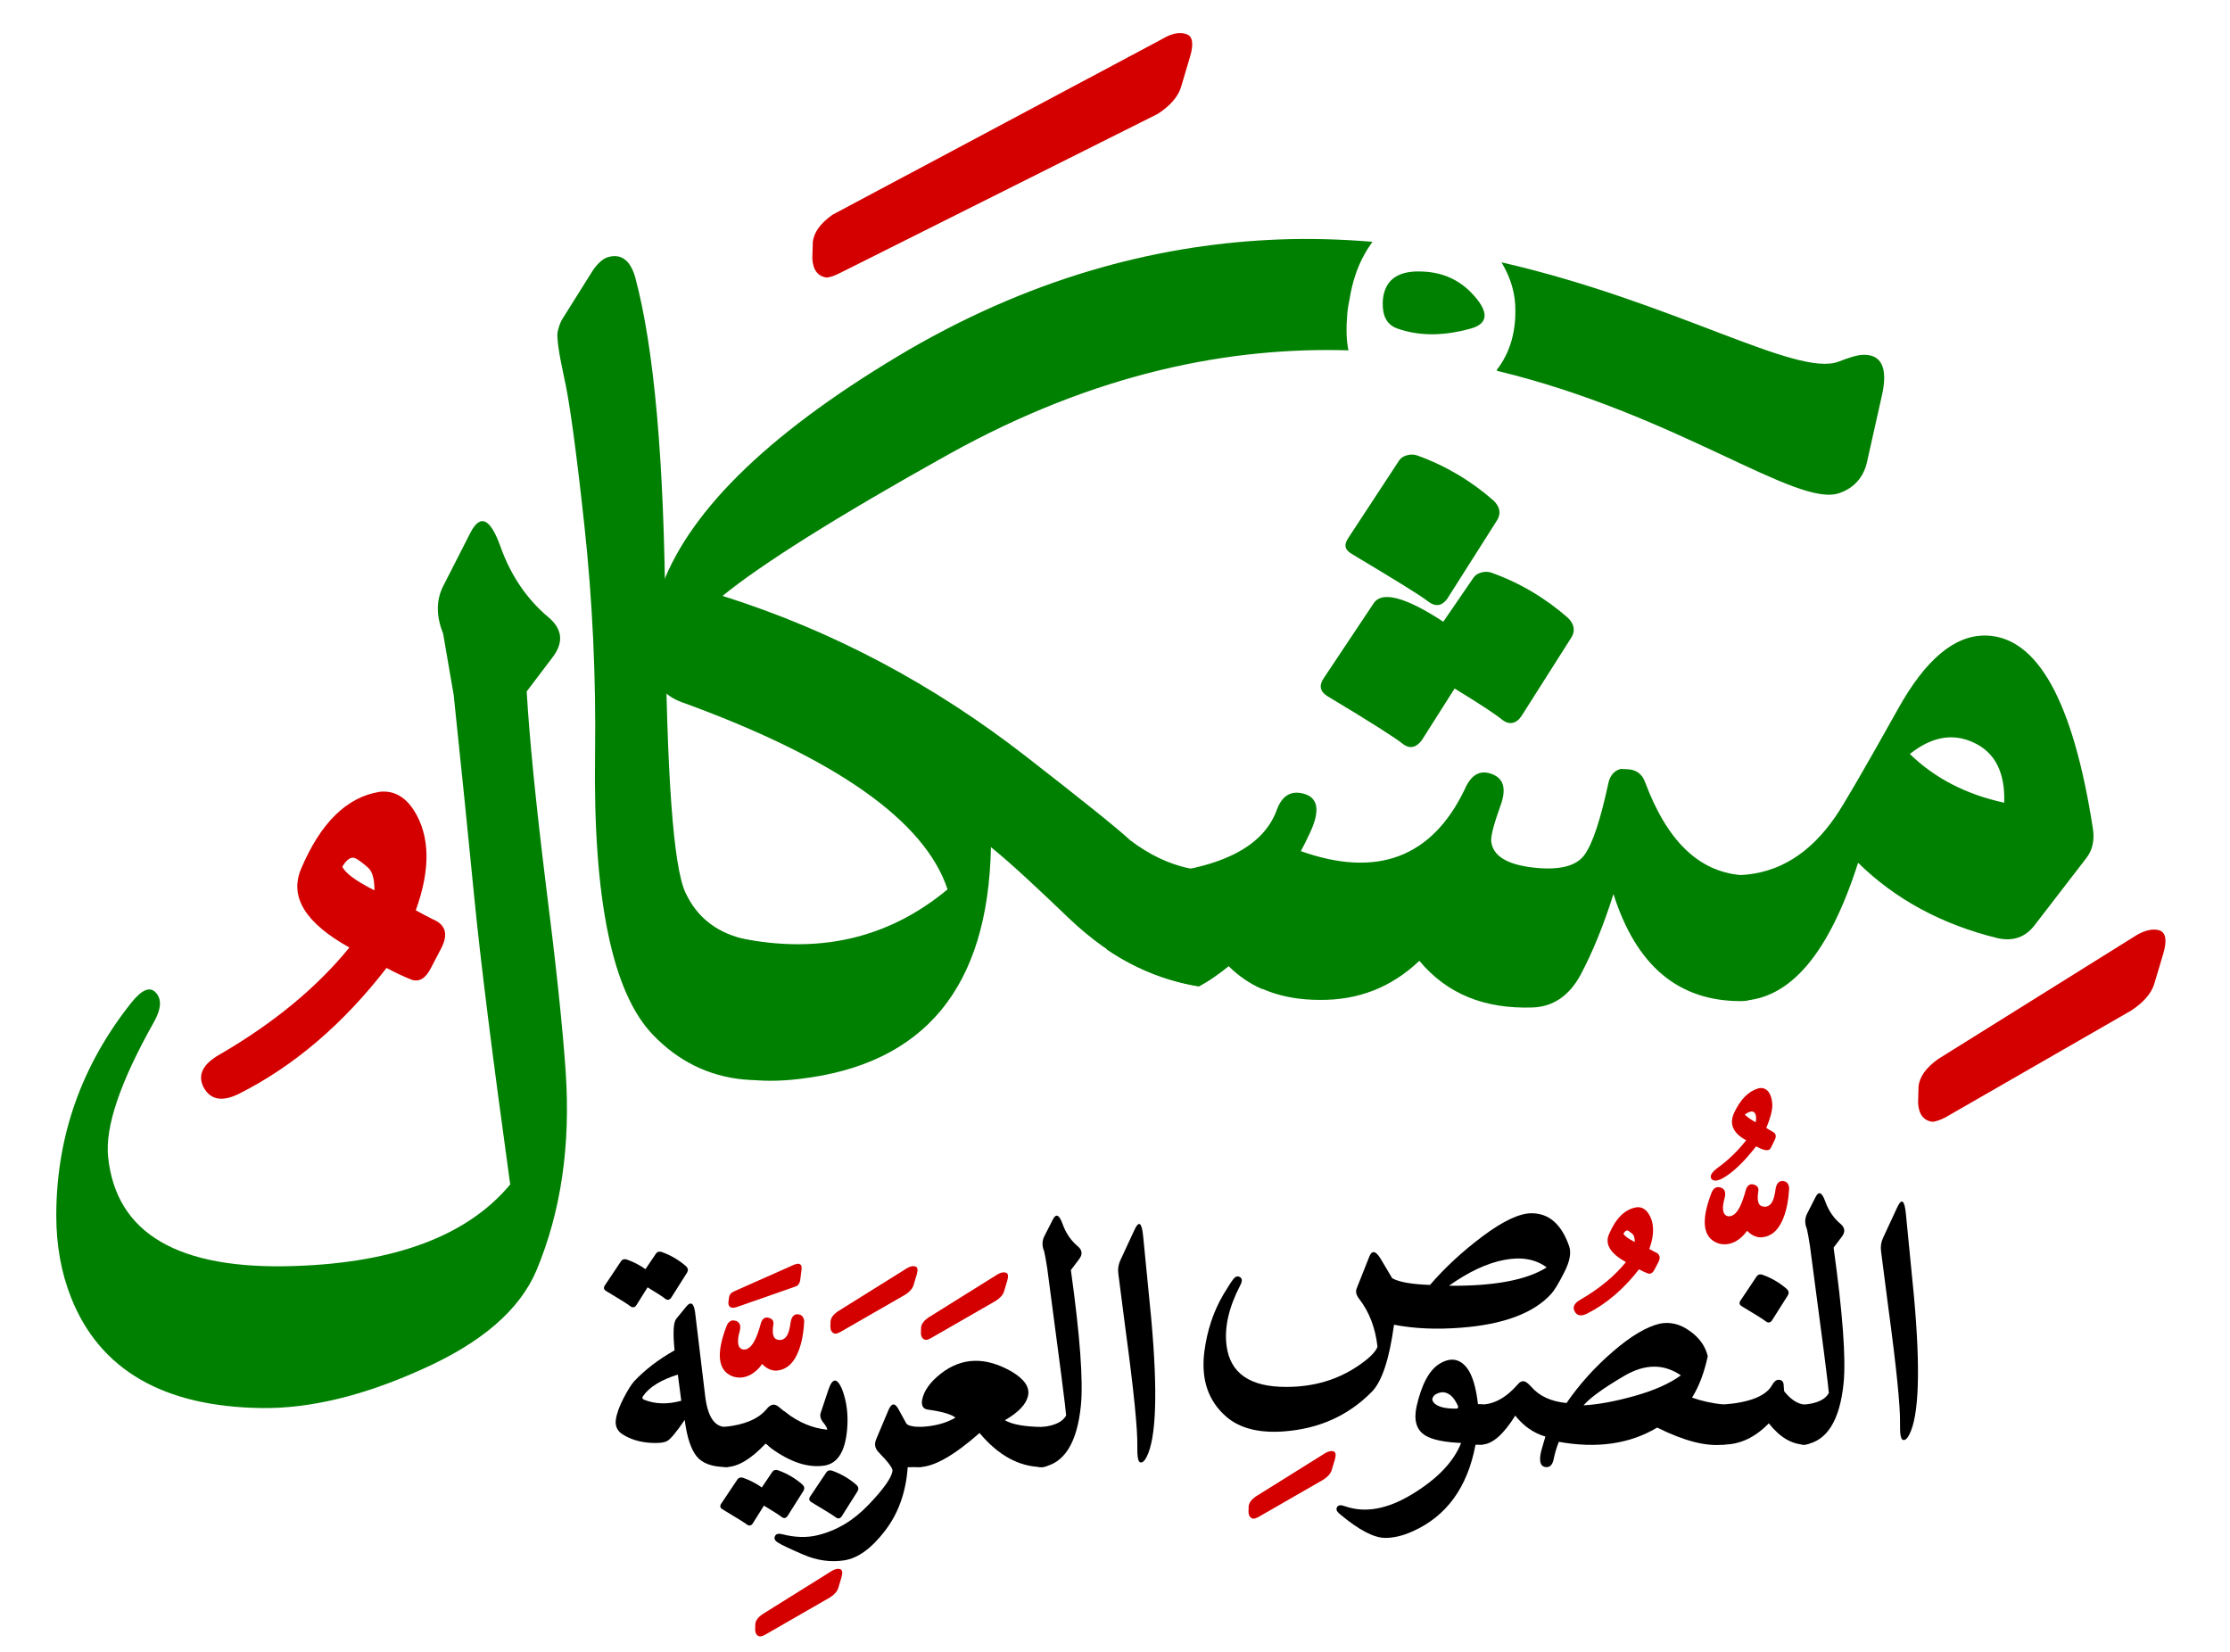 <svg xmlns="http://www.w3.org/2000/svg" xmlns:svg="http://www.w3.org/2000/svg" id="svg2" width="270" height="200" version="1.1"><g id="layer1" transform="translate(0,-852.362)"><flowRoot id="flowRoot2985" xml:space="preserve" style="font-size:40px;font-style:normal;font-weight:400;line-height:125%;letter-spacing:0;word-spacing:0;fill:#000;fill-opacity:1;stroke:none;font-family:Sans"><flowRegion id="flowRegion2987"><rect id="rect2989" width="157.584" height="115.157" x="157.584" y="264.443"/></flowRegion><flowPara id="flowPara2991"/></flowRoot><flowRoot id="flowRoot2985-5" transform="translate(-57.77,28.157)" xml:space="preserve" style="font-size:40px;font-style:normal;font-weight:400;line-height:125%;letter-spacing:0;word-spacing:0;fill:#000;fill-opacity:1;stroke:none;font-family:Sans"><flowRegion id="flowRegion2987-1"><rect id="rect2989-7" width="157.584" height="115.157" x="157.584" y="264.443"/></flowRegion><flowPara id="flowPara2991-0"/></flowRoot><g id="g3430" transform="matrix(4.425,0,0,4.425,-369.754,-3682.694)"><g id="g3263" transform="matrix(0.307,0,0,0.307,4.506,679.7)"><path id="path3201" d="m 414.213,1221.34 c 0.379,-0.097 0.69,0.015 0.934,0.336 0.194,0.282 0.301,0.661 0.321,1.138 0.01,0.467 -0.17,1.152 -0.54,2.057 0.292,0.175 0.506,0.301 0.642,0.379 0.224,0.136 0.263,0.36 0.117,0.671 l -0.365,0.744 c -0.156,0.292 -0.588,0.238 -1.298,-0.161 -1.099,1.41 -2.1,2.363 -3.005,2.859 -0.486,0.253 -0.817,0.263 -0.992,0.029 -0.156,-0.263 0.049,-0.598 0.613,-1.006 0.914,-0.661 1.746,-1.468 2.494,-2.421 -1.167,-0.632 -1.527,-1.444 -1.079,-2.436 0.564,-1.206 1.284,-1.935 2.159,-2.188 m -0.292,2.217 c -0.117,-0.175 -0.306,-0.204 -0.569,-0.087 -0.165,0.078 -0.277,0.146 -0.335,0.204 0.175,0.195 0.496,0.423 0.963,0.685 0.068,-0.34 0.049,-0.608 -0.058,-0.802" style="font-size:40px;font-style:normal;font-variant:normal;font-weight:700;font-stretch:normal;line-height:125%;letter-spacing:0;word-spacing:0;fill:#d40000;fill-opacity:1;stroke:none;font-family:Amiri;-inkscape-font-specification:Amiri Bold"/><path id="path3203" d="m 415.744,1230.384 c 0.078,-0.544 0.292,-0.807 0.642,-0.788 0.36,0.02 0.554,0.238 0.583,0.656 0,0.058 -0.005,0.112 -0.015,0.161 -0.068,1.089 -0.272,2.003 -0.613,2.742 -0.418,0.904 -1.021,1.391 -1.809,1.459 -0.467,0.029 -0.904,-0.165 -1.313,-0.584 -0.292,0.418 -0.642,0.739 -1.05,0.963 -0.554,0.282 -1.099,0.321 -1.634,0.117 -1.264,-0.525 -1.429,-2.008 -0.496,-4.449 0.175,-0.438 0.447,-0.598 0.817,-0.481 0.029,0.01 0.053,0.015 0.073,0.015 0.311,0.146 0.408,0.443 0.292,0.89 -0.058,0.224 -0.102,0.423 -0.131,0.598 -0.078,0.632 0.063,0.982 0.423,1.05 0.506,0.068 0.938,-0.399 1.298,-1.4 0.097,-0.263 0.19,-0.554 0.277,-0.875 0.107,-0.418 0.321,-0.608 0.642,-0.569 0.019,0 0.034,0 0.044,0.015 0.321,0.078 0.472,0.258 0.452,0.54 -1e-5,0.039 -0.005,0.078 -0.015,0.117 l 0,-0.014 c -0.029,0.185 -0.044,0.35 -0.044,0.496 -0.01,0.506 0.151,0.783 0.481,0.831 0.039,10e-5 0.078,0 0.117,0.015 0.476,0.01 0.783,-0.374 0.919,-1.152 0.029,-0.107 0.049,-0.224 0.058,-0.35" style="font-size:40px;font-style:normal;font-variant:normal;font-weight:700;font-stretch:normal;line-height:125%;letter-spacing:0;word-spacing:0;fill:#d40000;fill-opacity:1;stroke:none;font-family:Amiri;-inkscape-font-specification:Amiri Bold"/><path id="path3207" d="m 403.367,1231.937 c 0.438,-0.049 0.797,0.146 1.079,0.584 0.506,0.797 0.525,1.843 0.058,3.136 0.233,0.126 0.408,0.219 0.525,0.277 0.408,0.165 0.501,0.467 0.277,0.904 l -0.335,0.642 c -0.165,0.321 -0.37,0.438 -0.613,0.35 -0.243,-0.097 -0.501,-0.219 -0.773,-0.365 -1.371,1.77 -2.917,3.087 -4.638,3.953 -0.515,0.253 -0.88,0.19 -1.094,-0.19 -0.214,-0.399 -0.039,-0.754 0.525,-1.065 1.682,-0.982 3.029,-2.096 4.04,-3.34 -1.381,-0.768 -1.887,-1.59 -1.517,-2.465 0.613,-1.449 1.434,-2.256 2.465,-2.421 m -0.16,3.092 c -2e-5,-0.35 -0.063,-0.584 -0.19,-0.7 -0.126,-0.117 -0.253,-0.214 -0.379,-0.292 -0.146,-0.088 -0.292,0 -0.438,0.248 0.078,0.195 0.413,0.442 1.006,0.744" style="font-size:40px;font-style:normal;font-variant:normal;font-weight:700;font-stretch:normal;line-height:125%;letter-spacing:0;word-spacing:0;fill:#d40000;fill-opacity:1;stroke:none;font-family:Amiri;-inkscape-font-specification:Amiri Bold"/><path id="path3213" d="m 375.622,1253.846 c 0.282,-0.165 0.525,-0.219 0.729,-0.161 0.204,0.068 0.248,0.306 0.131,0.715 l -0.292,0.977 c -0.097,0.301 -0.34,0.579 -0.729,0.831 l -5.835,3.355 c -0.156,0.078 -0.287,0.121 -0.394,0.131 -0.282,-0.039 -0.433,-0.238 -0.452,-0.598 l 0.015,-0.51 c 0.029,-0.301 0.233,-0.588 0.613,-0.861 l 6.214,-3.88" style="font-size:40px;font-style:normal;font-variant:normal;font-weight:700;font-stretch:normal;line-height:125%;letter-spacing:0;word-spacing:0;fill:#d40000;fill-opacity:1;stroke:none;font-family:Amiri;-inkscape-font-specification:Amiri Bold"/><path id="path3221" d="m 346.424,1237.91 c 0.282,-0.165 0.525,-0.214 0.729,-0.146 0.204,0.058 0.248,0.292 0.131,0.7 l -0.292,0.977 c -0.097,0.301 -0.34,0.579 -0.729,0.831 l -5.835,3.355 c -0.156,0.078 -0.287,0.122 -0.394,0.131 -0.282,-0.039 -0.433,-0.238 -0.452,-0.598 l 0.015,-0.51 c 0.029,-0.301 0.233,-0.588 0.613,-0.861 l 6.214,-3.88" style="font-size:40px;font-style:normal;font-variant:normal;font-weight:700;font-stretch:normal;line-height:125%;letter-spacing:0;word-spacing:0;fill:#d40000;fill-opacity:1;stroke:none;font-family:Amiri;-inkscape-font-specification:Amiri Bold"/><path id="path3225" d="m 338.357,1237.358 c 0.282,-0.165 0.525,-0.214 0.729,-0.146 0.204,0.058 0.248,0.292 0.131,0.7 l -0.292,0.977 c -0.097,0.301 -0.34,0.579 -0.729,0.831 l -5.835,3.355 c -0.156,0.078 -0.287,0.122 -0.394,0.131 -0.282,-0.039 -0.433,-0.238 -0.452,-0.598 l 0.015,-0.51 c 0.029,-0.301 0.233,-0.588 0.613,-0.861 l 6.214,-3.88" style="font-size:40px;font-style:normal;font-variant:normal;font-weight:700;font-stretch:normal;line-height:125%;letter-spacing:0;word-spacing:0;fill:#d40000;fill-opacity:1;stroke:none;font-family:Amiri;-inkscape-font-specification:Amiri Bold"/><path id="path3229" d="m 331.65,1264.342 c 0.282,-0.165 0.525,-0.219 0.729,-0.161 0.204,0.068 0.248,0.306 0.131,0.715 l -0.292,0.977 c -0.097,0.301 -0.34,0.579 -0.729,0.831 l -5.835,3.355 c -0.156,0.078 -0.287,0.121 -0.394,0.131 -0.282,-0.039 -0.433,-0.238 -0.452,-0.598 l 0.015,-0.51 c 0.029,-0.301 0.233,-0.588 0.613,-0.861 l 6.214,-3.88" style="font-size:40px;font-style:normal;font-variant:normal;font-weight:700;font-stretch:normal;line-height:125%;letter-spacing:0;word-spacing:0;fill:#d40000;fill-opacity:1;stroke:none;font-family:Amiri;-inkscape-font-specification:Amiri Bold"/><path id="path3233" d="m 322.898,1239.446 5.382,-2.392 c 0.165,-0.058 0.297,-0.088 0.394,-0.088 0.214,0.039 0.306,0.195 0.277,0.467 l -0.131,1.036 c -0.049,0.243 -0.165,0.413 -0.35,0.511 l -0.015,0 -5.251,1.838 c -0.175,0.058 -0.321,0.083 -0.438,0.073 -0.263,-0.049 -0.374,-0.233 -0.335,-0.554 l 0.058,-0.408 c 0.039,-0.224 0.175,-0.384 0.408,-0.481" style="font-size:40px;font-style:normal;font-variant:normal;font-weight:700;font-stretch:normal;line-height:125%;letter-spacing:0;word-spacing:0;fill:#d40000;fill-opacity:1;stroke:none;font-family:Amiri;-inkscape-font-specification:Amiri Bold"/><path id="path3235" d="m 327.959,1242.261 c 0.078,-0.544 0.292,-0.807 0.642,-0.788 0.36,0.02 0.554,0.238 0.583,0.656 -10e-6,0.058 -0.005,0.112 -0.015,0.161 -0.068,1.089 -0.272,2.003 -0.613,2.742 -0.418,0.904 -1.021,1.391 -1.809,1.459 -0.467,0.029 -0.904,-0.165 -1.313,-0.584 -0.292,0.418 -0.642,0.739 -1.05,0.963 -0.554,0.282 -1.099,0.321 -1.634,0.117 -1.264,-0.525 -1.429,-2.008 -0.496,-4.449 0.175,-0.438 0.447,-0.598 0.817,-0.481 0.029,0.01 0.053,0.015 0.073,0.015 0.311,0.146 0.408,0.443 0.292,0.89 -0.058,0.224 -0.102,0.423 -0.131,0.598 -0.078,0.632 0.063,0.982 0.423,1.05 0.506,0.068 0.938,-0.399 1.298,-1.4 0.097,-0.263 0.19,-0.554 0.277,-0.875 0.107,-0.418 0.321,-0.608 0.642,-0.569 0.019,0 0.034,0 0.044,0.015 0.321,0.078 0.472,0.258 0.452,0.54 -1e-5,0.039 -0.005,0.078 -0.015,0.117 l 0,-0.014 c -0.029,0.185 -0.044,0.35 -0.044,0.496 -0.01,0.506 0.151,0.783 0.481,0.831 0.039,10e-5 0.078,0 0.117,0.015 0.476,0.01 0.783,-0.374 0.919,-1.152 0.029,-0.107 0.049,-0.224 0.058,-0.35" style="font-size:40px;font-style:normal;font-variant:normal;font-weight:700;font-stretch:normal;line-height:125%;letter-spacing:0;word-spacing:0;fill:#d40000;fill-opacity:1;stroke:none;font-family:Amiri;-inkscape-font-specification:Amiri Bold"/><path id="path3149" d="m 426.587,1231.967 c 0.408,-0.885 0.671,-0.685 0.788,0.598 l 0.715,7.293 c 0.593,6.564 0.452,10.682 -0.423,12.355 -0.194,0.37 -0.384,0.52 -0.569,0.452 -0.185,-0.068 -0.267,-0.549 -0.248,-1.444 0.029,-1.536 -0.321,-4.998 -1.05,-10.386 l -0.642,-4.974 c -0.058,-0.428 0.005,-0.836 0.19,-1.225 l 1.24,-2.669" style="font-size:40px;font-style:normal;font-variant:normal;font-weight:700;font-stretch:normal;line-height:125%;letter-spacing:0;word-spacing:0;fill:#000;fill-opacity:1;stroke:none;font-family:Amiri;-inkscape-font-specification:Amiri Bold"/><path id="path3151" d="m 420.927,1235.526 c 0.817,5.873 1.113,9.909 0.89,12.107 -0.34,3.316 -1.483,5.134 -3.428,5.455 -0.496,0.078 -0.778,-0.224 -0.846,-0.904 -0.049,-0.447 -0.053,-0.987 -0.015,-1.619 0.039,-0.642 0.326,-0.992 0.861,-1.05 1.099,-0.117 1.804,-0.457 2.115,-1.021 -0.019,-0.476 -0.579,-4.833 -1.677,-13.069 -0.117,-0.758 -0.209,-1.274 -0.277,-1.546 -0.204,-0.496 -0.199,-0.953 0.015,-1.371 l 0.758,-1.488 c 0.282,-0.554 0.569,-0.423 0.861,0.394 0.292,0.817 0.744,1.483 1.357,1.998 0.408,0.34 0.447,0.724 0.117,1.152 l -0.729,0.963" style="font-size:40px;font-style:normal;font-variant:normal;font-weight:700;font-stretch:normal;line-height:125%;letter-spacing:0;word-spacing:0;fill:#000;fill-opacity:1;stroke:none;font-family:Amiri;-inkscape-font-specification:Amiri Bold"/><path id="path3153" d="m 416.522,1248.333 c 0.593,0.749 1.216,1.147 1.867,1.196 0.545,0.049 0.865,0.253 0.963,0.613 0.058,0.253 0.049,0.671 -0.029,1.254 -0.068,0.583 -0.17,1.006 -0.306,1.269 -0.126,0.272 -0.335,0.413 -0.627,0.423 -1.157,0 -2.237,-0.632 -3.238,-1.896 -1.225,1.264 -2.577,1.896 -4.055,1.896 -0.428,-0.01 -0.695,-0.277 -0.802,-0.802 l -0.263,-1.211 c -0.068,-0.331 0.005,-0.666 0.219,-1.006 0.214,-0.34 0.496,-0.525 0.846,-0.554 2.363,-0.175 3.817,-0.758 4.361,-1.75 0.165,-0.301 0.355,-0.452 0.569,-0.452 0.292,0 0.442,0.165 0.452,0.496 0.019,0.321 0.034,0.496 0.044,0.525 m -2.451,-10.24 c 0.117,-0.165 0.287,-0.214 0.511,-0.146 0.817,0.292 1.546,0.72 2.188,1.284 0.165,0.165 0.194,0.345 0.087,0.54 l -1.429,2.261 c -0.156,0.204 -0.336,0.229 -0.54,0.073 -0.204,-0.165 -0.924,-0.618 -2.159,-1.357 -0.204,-0.126 -0.238,-0.292 -0.102,-0.496 l 1.444,-2.159" style="font-size:40px;font-style:normal;font-variant:normal;font-weight:700;font-stretch:normal;line-height:125%;letter-spacing:0;word-spacing:0;fill:#000;fill-opacity:1;stroke:none;font-family:Amiri;-inkscape-font-specification:Amiri Bold"/><path id="path3155" d="m 407.318,1246.918 c -1.527,-1.05 -3.209,-1.036 -5.047,0.044 -1.828,1.07 -3.039,1.945 -3.632,2.626 1.284,-0.068 2.796,-0.345 4.536,-0.832 1.741,-0.486 3.121,-1.099 4.143,-1.838 m -10.881,5.922 c -0.204,0.525 -0.355,1.031 -0.452,1.517 -0.107,0.554 -0.36,0.797 -0.758,0.729 -0.476,-0.088 -0.583,-0.608 -0.321,-1.561 0.214,-0.749 0.326,-1.133 0.335,-1.152 -1.05,-0.311 -1.945,-0.934 -2.684,-1.867 -1.07,1.712 -2.071,2.572 -3.005,2.582 -0.476,0 -0.802,-0.267 -0.977,-0.802 -0.36,-1.167 -0.219,-2.042 0.423,-2.626 0.117,-0.107 0.287,-0.156 0.511,-0.146 1.147,0 2.246,-0.608 3.297,-1.823 0.156,-0.185 0.326,-0.267 0.511,-0.248 0.165,0.019 0.379,0.175 0.642,0.467 0.72,0.846 1.775,1.337 3.165,1.473 1.157,-1.682 2.533,-3.209 4.128,-4.58 1.595,-1.381 2.99,-2.212 4.186,-2.494 0.914,-0.185 1.799,0.029 2.655,0.642 0.865,0.603 1.405,1.357 1.619,2.261 -0.311,1.459 -0.778,2.689 -1.4,3.69 0.846,0.301 1.775,0.506 2.786,0.613 0.447,0.039 0.71,0.496 0.788,1.371 0.087,0.914 0.029,1.527 -0.175,1.838 -0.146,0.224 -0.34,0.345 -0.583,0.365 -1.546,0.185 -3.52,-0.321 -5.922,-1.517 -2.441,1.459 -5.363,1.882 -8.766,1.269" style="font-size:40px;font-style:normal;font-variant:normal;font-weight:700;font-stretch:normal;line-height:125%;letter-spacing:0;word-spacing:0;fill:#000;fill-opacity:1;stroke:none;font-family:Amiri;-inkscape-font-specification:Amiri Bold"/><path id="path3157" d="m 387.451,1249.645 c -0.379,-0.836 -0.856,-1.245 -1.429,-1.225 -0.35,0.049 -0.598,0.165 -0.744,0.35 -0.146,0.185 -0.151,0.365 -0.015,0.54 0.311,0.399 0.997,0.588 2.057,0.569 0.126,0 0.17,-0.078 0.131,-0.233 m 1.561,3.457 c -0.71,3.792 -2.577,6.364 -5.601,7.716 -0.865,0.389 -1.677,0.584 -2.436,0.584 -1.011,0 -2.353,-0.7 -4.026,-2.1 -0.301,-0.233 -0.394,-0.447 -0.277,-0.642 0.107,-0.195 0.35,-0.219 0.729,-0.073 1.789,0.622 3.792,0.253 6.01,-1.109 2.217,-1.352 3.656,-2.864 4.318,-4.536 -1.517,-0.068 -2.582,-0.292 -3.194,-0.671 -0.788,-0.486 -1.045,-1.352 -0.773,-2.596 0.447,-1.964 1.128,-3.228 2.042,-3.792 0.982,-0.593 1.799,-0.467 2.451,0.379 0.476,0.622 0.802,1.697 0.977,3.224 0.729,-0.029 1.143,0.326 1.24,1.065 0.058,0.496 0.01,1.04 -0.146,1.634 -0.156,0.583 -0.423,0.885 -0.802,0.904 -0.165,0.01 -0.336,0.015 -0.511,0.015" style="font-size:40px;font-style:normal;font-variant:normal;font-weight:700;font-stretch:normal;line-height:125%;letter-spacing:0;word-spacing:0;fill:#000;fill-opacity:1;stroke:none;font-family:Amiri;-inkscape-font-specification:Amiri Bold"/><path id="path3159" d="m 393.974,1232.471 c 1.566,-0.02 2.694,0.958 3.384,2.932 0.204,0.593 0.058,1.371 -0.438,2.334 -0.486,0.963 -0.875,1.605 -1.167,1.925 -1.566,1.711 -4.235,2.713 -8.008,3.005 -2.207,0.175 -4.206,0.087 -5.995,-0.263 -0.418,3.063 -1.075,5.052 -1.969,5.966 -2.1,2.139 -4.731,3.321 -7.891,3.545 -2.198,0.155 -3.895,-0.282 -5.091,-1.313 -1.614,-1.4 -2.266,-3.331 -1.955,-5.791 0.243,-1.887 0.807,-3.583 1.692,-5.091 0.428,-0.72 0.734,-1.191 0.919,-1.415 0.194,-0.224 0.389,-0.267 0.583,-0.131 0.194,0.126 0.194,0.369 0,0.729 -1.021,1.964 -1.425,3.758 -1.211,5.382 0.321,2.45 2.096,3.671 5.324,3.661 2.412,0 4.531,-0.617 6.36,-1.852 0.992,-0.661 1.58,-1.235 1.765,-1.721 -0.185,-1.682 -0.729,-3.107 -1.634,-4.274 -0.263,-0.34 -0.336,-0.652 -0.219,-0.934 l 1.123,-2.83 c 0.233,-0.584 0.564,-0.53 0.992,0.16 l 1.05,1.765 c 0.593,0.34 1.716,0.54 3.369,0.598 1.322,-1.536 2.883,-2.981 4.682,-4.332 1.809,-1.352 3.253,-2.037 4.332,-2.057 m 1.386,4.828 c -0.982,-0.739 -2.241,-0.963 -3.778,-0.671 -1.536,0.292 -3.18,1.06 -4.93,2.305 4.016,0.039 6.919,-0.506 8.708,-1.634" style="font-size:40px;font-style:normal;font-variant:normal;font-weight:700;font-stretch:normal;line-height:125%;letter-spacing:0;word-spacing:0;fill:#000;fill-opacity:1;stroke:none;font-family:Amiri;-inkscape-font-specification:Amiri Bold"/><path id="path3161" d="m 358.608,1233.967 c 0.408,-0.885 0.671,-0.685 0.788,0.598 l 0.715,7.293 c 0.593,6.564 0.452,10.682 -0.423,12.355 -0.194,0.37 -0.384,0.52 -0.569,0.452 -0.185,-0.068 -0.267,-0.549 -0.248,-1.444 0.029,-1.536 -0.321,-4.998 -1.05,-10.386 l -0.642,-4.974 c -0.058,-0.428 0.005,-0.836 0.19,-1.225 l 1.24,-2.669" style="font-size:40px;font-style:normal;font-variant:normal;font-weight:700;font-stretch:normal;line-height:125%;letter-spacing:0;word-spacing:0;fill:#000;fill-opacity:1;stroke:none;font-family:Amiri;-inkscape-font-specification:Amiri Bold"/><path id="path3163" d="m 352.949,1237.526 c 0.817,5.873 1.113,9.909 0.89,12.107 -0.34,3.316 -1.483,5.134 -3.428,5.455 -0.496,0.078 -0.778,-0.224 -0.846,-0.904 -0.049,-0.447 -0.053,-0.987 -0.015,-1.619 0.039,-0.642 0.326,-0.992 0.861,-1.05 1.099,-0.117 1.804,-0.457 2.115,-1.021 -0.019,-0.476 -0.579,-4.833 -1.677,-13.069 -0.117,-0.758 -0.209,-1.274 -0.277,-1.546 -0.204,-0.496 -0.199,-0.953 0.015,-1.371 l 0.758,-1.488 c 0.282,-0.554 0.569,-0.423 0.861,0.394 0.292,0.817 0.744,1.483 1.357,1.998 0.408,0.34 0.447,0.724 0.117,1.152 l -0.729,0.963" style="font-size:40px;font-style:normal;font-variant:normal;font-weight:700;font-stretch:normal;line-height:125%;letter-spacing:0;word-spacing:0;fill:#000;fill-opacity:1;stroke:none;font-family:Amiri;-inkscape-font-specification:Amiri Bold"/><path id="path3165" d="m 350.381,1251.514 c 0.749,0.01 1.186,0.321 1.313,0.934 0.039,0.204 0.049,0.413 0.029,0.627 -0.195,1.342 -0.632,2.013 -1.313,2.013 -2.052,-0.01 -3.919,-1.021 -5.601,-3.034 -2.295,2.023 -4.089,3.034 -5.382,3.034 -0.71,0 -1.147,-0.496 -1.313,-1.488 -0.175,-1.002 0.049,-1.648 0.671,-1.94 0.194,-0.088 0.408,-0.136 0.642,-0.146 1.284,-0.039 2.363,-0.316 3.238,-0.831 -0.379,-0.301 -1.201,-0.54 -2.465,-0.715 -0.418,-0.058 -0.588,-0.34 -0.511,-0.846 0.146,-0.817 0.71,-1.609 1.692,-2.378 1.867,-1.439 3.958,-1.498 6.272,-0.175 1.167,0.69 1.658,1.42 1.473,2.188 -0.165,0.739 -0.851,1.459 -2.057,2.159 0.642,0.379 1.746,0.579 3.311,0.598" style="font-size:40px;font-style:normal;font-variant:normal;font-weight:700;font-stretch:normal;line-height:125%;letter-spacing:0;word-spacing:0;fill:#000;fill-opacity:1;stroke:none;font-family:Amiri;-inkscape-font-specification:Amiri Bold"/><path id="path3167" d="m 335.591,1252.623 1.094,-2.596 c 0.282,-0.671 0.588,-0.69 0.919,-0.058 0.34,0.622 0.564,1.031 0.671,1.225 0.117,0.185 0.496,0.292 1.138,0.321 0.72,0.029 1.099,0.618 1.138,1.765 -0.01,1.186 -0.379,1.789 -1.109,1.809 -0.301,0.01 -0.647,0.015 -1.036,0.015 -0.156,2.237 -0.836,4.133 -2.042,5.689 -1.196,1.556 -2.402,2.426 -3.617,2.611 -1.216,0.185 -2.431,0.014 -3.647,-0.511 -1.216,-0.525 -1.964,-0.88 -2.246,-1.065 -0.292,-0.175 -0.384,-0.369 -0.277,-0.583 0.087,-0.195 0.297,-0.253 0.627,-0.175 1.157,0.301 2.222,0.331 3.194,0.088 1.682,-0.408 3.19,-1.313 4.522,-2.713 1.342,-1.4 2.052,-2.407 2.13,-3.019 0.029,-0.233 -0.384,-0.788 -1.24,-1.663 -0.321,-0.331 -0.394,-0.71 -0.219,-1.138" style="font-size:40px;font-style:normal;font-variant:normal;font-weight:700;font-stretch:normal;line-height:125%;letter-spacing:0;word-spacing:0;fill:#000;fill-opacity:1;stroke:none;font-family:Amiri;-inkscape-font-specification:Amiri Bold"/><path id="path3169" d="m 326.291,1253.454 c -0.729,-0.515 -0.899,-1.269 -0.511,-2.261 0.603,-1.07 1.191,-1.391 1.765,-0.963 1.177,0.895 2.407,1.405 3.69,1.532 -0.01,-0.156 -0.131,-0.374 -0.365,-0.656 -0.233,-0.292 -0.306,-0.574 -0.219,-0.846 l 0.686,-2.057 c 0.36,-1.07 0.763,-1.094 1.211,-0.073 0.428,1.109 0.579,2.329 0.452,3.661 -0.175,1.916 -0.841,2.971 -1.998,3.165 -1.439,0.224 -3.01,-0.277 -4.711,-1.502 m 4.865,2.104 c 0.117,-0.165 0.287,-0.214 0.511,-0.146 0.817,0.292 1.546,0.72 2.188,1.284 0.165,0.165 0.194,0.345 0.087,0.54 l -1.429,2.261 c -0.156,0.204 -0.335,0.224 -0.54,0.058 -0.204,-0.156 -0.924,-0.603 -2.159,-1.342 -0.204,-0.126 -0.238,-0.292 -0.102,-0.496 l 1.444,-2.159" style="font-size:40px;font-style:normal;font-variant:normal;font-weight:700;font-stretch:normal;line-height:125%;letter-spacing:0;word-spacing:0;fill:#000;fill-opacity:1;stroke:none;font-family:Amiri;-inkscape-font-specification:Amiri Bold"/><path id="path3171" d="m 328.246,1252.579 c -0.564,1.031 -1.152,1.337 -1.765,0.919 -0.253,-0.165 -0.501,-0.331 -0.744,-0.496 -1.293,1.371 -2.455,2.068 -3.486,2.086 -0.671,0.012 -1.089,-0.554 -1.254,-1.692 -0.156,-1.138 0.238,-1.77 1.181,-1.896 1.741,-0.195 2.961,-0.725 3.661,-1.59 0.35,-0.428 0.7,-0.496 1.05,-0.204 0.301,0.253 0.554,0.452 0.758,0.598 0.836,0.71 1.036,1.468 0.598,2.276 m -1.91,2.94 c 0.117,-0.165 0.287,-0.214 0.511,-0.146 0.817,0.292 1.546,0.72 2.188,1.284 0.165,0.165 0.194,0.345 0.087,0.54 l -1.429,2.261 c -0.156,0.204 -0.331,0.229 -0.525,0.073 -0.185,-0.146 -0.71,-0.481 -1.575,-1.006 l -1.006,1.605 c -0.156,0.204 -0.335,0.224 -0.54,0.058 -0.204,-0.155 -0.924,-0.603 -2.159,-1.342 -0.204,-0.126 -0.238,-0.292 -0.102,-0.496 l 1.444,-2.159 c 0.117,-0.165 0.287,-0.214 0.511,-0.146 0.603,0.214 1.157,0.501 1.663,0.861 l 0.934,-1.386" style="font-size:40px;font-style:normal;font-variant:normal;font-weight:700;font-stretch:normal;line-height:125%;letter-spacing:0;word-spacing:0;fill:#000;fill-opacity:1;stroke:none;font-family:Amiri;-inkscape-font-specification:Amiri Bold"/><path id="path3173" d="m 317.919,1246.847 c -1.517,0.476 -2.553,1.118 -3.107,1.925 -0.087,0.126 -0.063,0.229 0.073,0.306 1.002,0.408 2.115,0.443 3.34,0.102 -0.078,-0.632 -0.18,-1.41 -0.306,-2.334 m 0.744,-6.053 c 0.457,-0.554 0.734,-0.282 0.831,0.817 l 0.861,7.147 c 0.224,1.867 0.851,2.786 1.882,2.757 0.467,-0.01 0.793,0.214 0.977,0.671 0.175,0.496 0.156,1.104 -0.058,1.823 -0.204,0.71 -0.506,1.07 -0.904,1.079 -1.254,0 -2.139,-0.316 -2.655,-0.948 -0.515,-0.642 -0.87,-1.726 -1.065,-3.253 -0.758,1.118 -1.288,1.75 -1.59,1.896 -0.301,0.146 -0.807,0.194 -1.517,0.146 -0.943,-0.068 -1.755,-0.321 -2.436,-0.758 -0.467,-0.301 -0.666,-0.729 -0.598,-1.284 0.078,-0.554 0.306,-1.196 0.686,-1.925 0.379,-0.729 0.695,-1.235 0.948,-1.517 0.972,-1.031 2.173,-1.95 3.603,-2.757 -0.156,-1.556 -0.107,-2.489 0.146,-2.801 l 0.89,-1.094 m -2.698,-4.726 c 0.117,-0.165 0.287,-0.214 0.511,-0.146 0.817,0.292 1.546,0.72 2.188,1.284 0.165,0.165 0.194,0.345 0.087,0.54 l -1.429,2.261 c -0.156,0.204 -0.331,0.233 -0.525,0.088 -0.185,-0.156 -0.71,-0.496 -1.575,-1.021 l -1.006,1.605 c -0.156,0.204 -0.335,0.229 -0.54,0.073 -0.204,-0.165 -0.924,-0.618 -2.159,-1.357 -0.204,-0.126 -0.238,-0.292 -0.102,-0.496 l 1.444,-2.159 c 0.117,-0.165 0.287,-0.214 0.511,-0.146 0.603,0.214 1.157,0.501 1.663,0.861 l 0.934,-1.386" style="font-size:40px;font-style:normal;font-variant:normal;font-weight:700;font-stretch:normal;line-height:125%;letter-spacing:0;word-spacing:0;fill:#000;fill-opacity:1;stroke:none;font-family:Amiri;-inkscape-font-specification:Amiri Bold"/></g><g style="fill:#000" id="g3412" transform="translate(91.394,18.031)"><path style="font-size:40px;font-style:normal;font-variant:normal;font-weight:700;font-stretch:normal;line-height:125%;letter-spacing:0;word-spacing:0;fill:green;fill-opacity:1;stroke:none;font-family:Amiri;-inkscape-font-specification:Amiri Bold" id="path3414" d="m 44.423,1027.471 c 0.683,0.664 1.544,1.109 2.582,1.333 0.028,-0.823 -0.248,-1.371 -0.828,-1.642 -0.571,-0.271 -1.155,-0.169 -1.754,0.309 m 2.063,-3.242 c 1.422,0.019 2.405,1.782 2.947,5.291 0.047,0.318 -0.014,0.585 -0.182,0.8 l -1.417,1.839 c -0.253,0.328 -0.589,0.444 -1.01,0.351 -1.525,-0.374 -2.797,-1.062 -3.817,-2.063 -0.795,2.489 -1.867,3.747 -3.214,3.775 -0.374,0.011 -0.646,-0.262 -0.814,-0.814 -0.178,-0.561 -0.271,-1.071 -0.281,-1.53 -0.009,-0.468 0.192,-0.795 0.603,-0.982 0.15,-0.065 0.309,-0.103 0.477,-0.112 1.039,-0.046 1.909,-0.58 2.61,-1.6 0.215,-0.309 0.786,-1.291 1.712,-2.947 0.748,-1.347 1.544,-2.016 2.386,-2.007"/><path id="path3416" d="m 30.657,1019.3 c -0.082,0.023 -0.151,0.058 -0.207,0.138 l -1.379,2.103 c -0.131,0.187 -0.128,0.327 0.069,0.448 1.188,0.711 1.907,1.151 2.104,1.31 0.196,0.149 0.368,0.128 0.517,-0.068 l 1.379,-2.173 c 0.103,-0.187 0.056,-0.358 -0.103,-0.517 -0.618,-0.543 -1.318,-0.961 -2.104,-1.242 -0.108,-0.033 -0.194,-0.023 -0.276,0 z m 2.035,3.207 c -0.082,0.023 -0.151,0.058 -0.207,0.138 l -0.828,1.207 c -1.039,-0.683 -1.672,-0.836 -1.897,-0.517 l -1.379,2.069 c -0.131,0.196 -0.093,0.361 0.103,0.483 1.188,0.711 1.873,1.151 2.069,1.31 0.196,0.149 0.368,0.093 0.517,-0.104 l 0.897,-1.414 c 0.702,0.43 1.133,0.713 1.31,0.862 0.187,0.14 0.377,0.103 0.517,-0.104 l 1.379,-2.172 c 0.103,-0.187 0.056,-0.358 -0.103,-0.517 -0.618,-0.543 -1.318,-0.961 -2.104,-1.241 -0.108,-0.033 -0.194,-0.023 -0.276,0 z m 3.793,5.38 c -0.158,0.05 -0.268,0.183 -0.31,0.379 -0.215,1.001 -0.431,1.657 -0.655,1.966 -0.225,0.309 -0.693,0.429 -1.414,0.345 -0.711,-0.084 -1.101,-0.322 -1.138,-0.724 -0.009,-0.15 0.073,-0.463 0.241,-0.931 0.178,-0.468 0.121,-0.766 -0.207,-0.897 -0.327,-0.131 -0.581,0 -0.759,0.414 -0.898,1.871 -2.406,2.429 -4.483,1.69 0.094,-0.178 0.167,-0.324 0.241,-0.483 0.271,-0.571 0.252,-0.938 -0.103,-1.069 -0.374,-0.131 -0.643,0.011 -0.793,0.414 -0.374,1.048 -1.597,1.643 -3.655,1.793 -0.14,0.011 -0.289,0.047 -0.448,0.104 -0.468,0.168 -0.683,0.498 -0.655,0.966 0.028,0.43 0.066,0.732 0.103,0.966 0.888,0.602 1.747,0.874 2.517,1 0.277,-0.143 0.558,-0.33 0.828,-0.552 0.618,0.618 1.435,0.931 2.483,0.931 1.048,0.011 1.957,-0.339 2.724,-1.069 0.758,0.908 1.784,1.322 3.104,1.276 0.543,-0.019 0.992,-0.307 1.31,-0.897 0.318,-0.599 0.625,-1.337 0.897,-2.207 0.617,1.946 1.761,2.931 3.483,2.931 0.402,0 0.678,-0.238 0.828,-0.724 0.159,-0.486 0.175,-1.063 0.034,-1.69 -0.131,-0.627 -0.422,-0.97 -0.862,-1.035 -1.16,-0.103 -2.022,-0.943 -2.621,-2.552 -0.084,-0.225 -0.255,-0.345 -0.517,-0.345 -0.065,0 -0.12,-0.016 -0.172,0 z" style="font-size:40px;font-style:normal;font-variant:normal;font-weight:700;font-stretch:normal;line-height:125%;letter-spacing:0;word-spacing:0;fill:green;fill-opacity:1;stroke:none;font-family:Amiri;-inkscape-font-specification:Amiri Bold"/><path id="path3418" d="m 27.156,9.031 c -3.088,0.119 -6.511,0.931 -10.094,3 -3.724,2.18 -5.977,4.335 -6.781,6.469 -0.599,1.787 -0.423,2.841 0.531,3.188 4.229,1.534 6.664,3.254 7.281,5.125 -1.553,1.291 -3.373,1.749 -5.469,1.375 l -0.188,-0.031 c -0.571,0 -0.919,0.618 -1.031,1.844 -0.122,1.226 0.264,1.878 1.125,2 0.458,0.065 0.957,0.065 1.5,0 3.434,-0.393 5.175,-2.508 5.25,-6.344 0.589,0.477 1.283,1.133 2.125,1.938 1.268,1.214 2.494,1.7 3.562,1.875 0.277,-0.143 0.543,-0.34 0.812,-0.562 0.262,0.262 0.567,0.474 0.906,0.625 0.584,-0.041 1.105,-0.097 1.5,-0.094 0.393,0 0.657,-0.292 0.844,-0.844 0.487,-1.609 0.248,-2.494 -0.781,-2.625 -1.141,-0.112 -2.992,1.145 -5.156,-0.5 -0.365,-0.337 -1.322,-1.105 -2.875,-2.312 -2.517,-1.955 -5.259,-3.421 -8.281,-4.375 1.057,-0.861 3.1,-2.154 6.188,-3.875 4.061,-2.257 7.742,-2.939 10.938,-2.844 -0.061,-0.284 -0.063,-0.63 -0.031,-1 0.008,-0.136 0.037,-0.262 0.062,-0.406 C 29.17,10.198 29.297,9.802 29.5,9.438 29.57,9.309 29.648,9.198 29.719,9.094 28.886,9.026 28.044,8.997 27.156,9.031 z m 6.094,0.625 c 0.213,0.358 0.349,0.735 0.375,1.156 0.038,0.739 -0.149,1.329 -0.5,1.781 -0.005,0.007 0.005,0.024 0,0.031 4.925,1.183 8.214,3.767 9.375,3.344 0.384,-0.131 0.656,-0.423 0.75,-0.844 l 0.406,-1.812 c 0.175,-0.758 -0.002,-1.151 -0.531,-1.125 -0.177,0.011 -0.401,0.091 -0.656,0.188 C 41.318,12.805 37.971,10.739 33.25,9.656 z m -2.219,0.25 C 30.37,9.889 30.025,10.174 30,10.75 c -0.008,0.373 0.11,0.617 0.406,0.719 0.602,0.212 1.271,0.203 2,0 0.5,-0.136 0.517,-0.474 0,-1 -0.373,-0.373 -0.832,-0.554 -1.375,-0.562 z" transform="translate(0,1004.362)" style="font-size:40px;font-style:normal;font-variant:normal;font-weight:700;font-stretch:normal;line-height:125%;letter-spacing:0;word-spacing:0;fill:green;fill-opacity:1;stroke:none;font-family:Amiri;-inkscape-font-specification:Amiri Bold"/><path style="font-size:40px;font-style:normal;font-variant:normal;font-weight:700;font-stretch:normal;line-height:125%;letter-spacing:0;word-spacing:0;fill:green;fill-opacity:1;stroke:none;font-family:Amiri;-inkscape-font-specification:Amiri Bold" id="path3420" d="m 9.543,1014.415 c 0.524,1.937 0.8,5.052 0.828,9.347 0.037,4.285 0.22,6.783 0.547,7.494 0.327,0.711 0.908,1.146 1.74,1.305 0.842,0.159 1.333,0.87 1.474,2.133 0.094,0.898 -0.215,1.441 -0.926,1.628 -0.206,0.056 -0.435,0.075 -0.688,0.056 -0.964,-0.094 -1.792,-0.5 -2.484,-1.221 -1.113,-1.151 -1.642,-3.71 -1.586,-7.677 0.028,-2.124 -0.07,-4.22 -0.295,-6.287 -0.225,-2.077 -0.412,-3.434 -0.561,-4.07 -0.14,-0.646 -0.196,-1.048 -0.168,-1.207 0.037,-0.159 0.084,-0.281 0.14,-0.365 l 0.828,-1.319 c 0.131,-0.187 0.262,-0.304 0.393,-0.351 0.365,-0.112 0.618,0.065 0.758,0.533"/><path style="font-size:40px;font-style:normal;font-variant:normal;font-weight:700;font-stretch:normal;line-height:125%;letter-spacing:0;word-spacing:0;fill:green;fill-opacity:1;stroke:none;font-family:Amiri;-inkscape-font-specification:Amiri Bold" id="path3422" d="m 4.585,1025.885 c -0.094,-0.543 -0.192,-1.113 -0.295,-1.712 -0.196,-0.486 -0.192,-0.926 0.014,-1.319 l 0.73,-1.431 c 0.271,-0.533 0.547,-0.407 0.828,0.379 0.281,0.786 0.716,1.427 1.305,1.923 0.393,0.328 0.43,0.697 0.112,1.109 l -0.702,0.926 c 0.075,1.282 0.248,3.027 0.519,5.235 0.281,2.208 0.463,3.925 0.547,5.151 0.14,2.03 -0.126,3.85 -0.8,5.459 -0.458,1.076 -1.497,1.974 -3.116,2.695 -1.609,0.73 -3.078,1.085 -4.407,1.067 -2.685,-0.038 -4.421,-1.043 -5.207,-3.017 -0.271,-0.683 -0.407,-1.431 -0.407,-2.245 0,-2.161 0.683,-4.103 2.049,-5.824 0.29,-0.365 0.515,-0.458 0.674,-0.281 0.168,0.178 0.15,0.449 -0.056,0.814 -0.917,1.628 -1.333,2.854 -1.249,3.677 0.215,2.105 1.923,3.102 5.122,2.989 2.76,-0.094 4.72,-0.837 5.88,-2.231 -0.487,-3.518 -0.814,-6.133 -0.982,-7.845 -0.168,-1.722 -0.356,-3.56 -0.561,-5.516"/><path style="font-size:40px;font-style:normal;font-variant:normal;font-weight:700;font-stretch:normal;line-height:125%;letter-spacing:0;word-spacing:0;fill:#d40000;fill-opacity:1;stroke:none;font-family:Amiri;-inkscape-font-specification:Amiri Bold" id="path3424" d="m 50.612,1032.435 c 0.246,-0.144 0.458,-0.191 0.636,-0.14 0.178,0.059 0.216,0.267 0.114,0.623 l -0.254,0.852 c -0.085,0.263 -0.297,0.504 -0.636,0.725 l -5.087,2.925 c -0.136,0.068 -0.25,0.106 -0.343,0.115 -0.246,-0.034 -0.377,-0.208 -0.394,-0.521 l 0.013,-0.445 c 0.025,-0.263 0.203,-0.513 0.534,-0.75 l 5.418,-3.383"/><path style="font-size:40px;font-style:normal;font-variant:normal;font-weight:700;font-stretch:normal;line-height:125%;letter-spacing:0;word-spacing:0;fill:#d40000;fill-opacity:1;stroke:none;font-family:Amiri;-inkscape-font-specification:Amiri Bold" id="path3426" d="m 23.982,1007.898 c 0.246,-0.144 0.458,-0.186 0.636,-0.127 0.178,0.051 0.216,0.254 0.114,0.61 l -0.254,0.852 c -0.085,0.263 -0.297,0.504 -0.636,0.725 l -8.712,4.362 c -0.136,0.068 -0.25,0.106 -0.343,0.115 -0.246,-0.034 -0.377,-0.208 -0.394,-0.521 l 0.013,-0.445 c 0.025,-0.263 0.203,-0.513 0.534,-0.75 l 9.043,-4.82"/><path style="font-size:40px;font-style:normal;font-variant:normal;font-weight:700;font-stretch:normal;line-height:125%;letter-spacing:0;word-spacing:0;fill:#d40000;fill-opacity:1;stroke:none;font-family:Amiri;-inkscape-font-specification:Amiri Bold" id="path3428" d="m 2.551,1028.505 c 0.382,-0.042 0.695,0.127 0.941,0.509 0.441,0.695 0.458,1.607 0.051,2.734 0.203,0.11 0.356,0.191 0.458,0.242 0.356,0.144 0.437,0.407 0.242,0.788 l -0.292,0.56 c -0.144,0.28 -0.322,0.382 -0.534,0.305 -0.212,-0.085 -0.437,-0.191 -0.674,-0.318 -1.195,1.543 -2.544,2.692 -4.044,3.446 -0.449,0.22 -0.767,0.165 -0.954,-0.165 -0.187,-0.348 -0.034,-0.657 0.458,-0.928 1.467,-0.856 2.641,-1.827 3.523,-2.912 -1.204,-0.67 -1.645,-1.386 -1.323,-2.149 0.534,-1.263 1.251,-1.967 2.149,-2.111 m -0.14,2.696 c -1e-5,-0.305 -0.055,-0.509 -0.165,-0.611 -0.11,-0.102 -0.22,-0.186 -0.331,-0.254 -0.127,-0.076 -0.254,0 -0.382,0.216 0.068,0.17 0.36,0.386 0.878,0.649"/></g></g></g></svg>